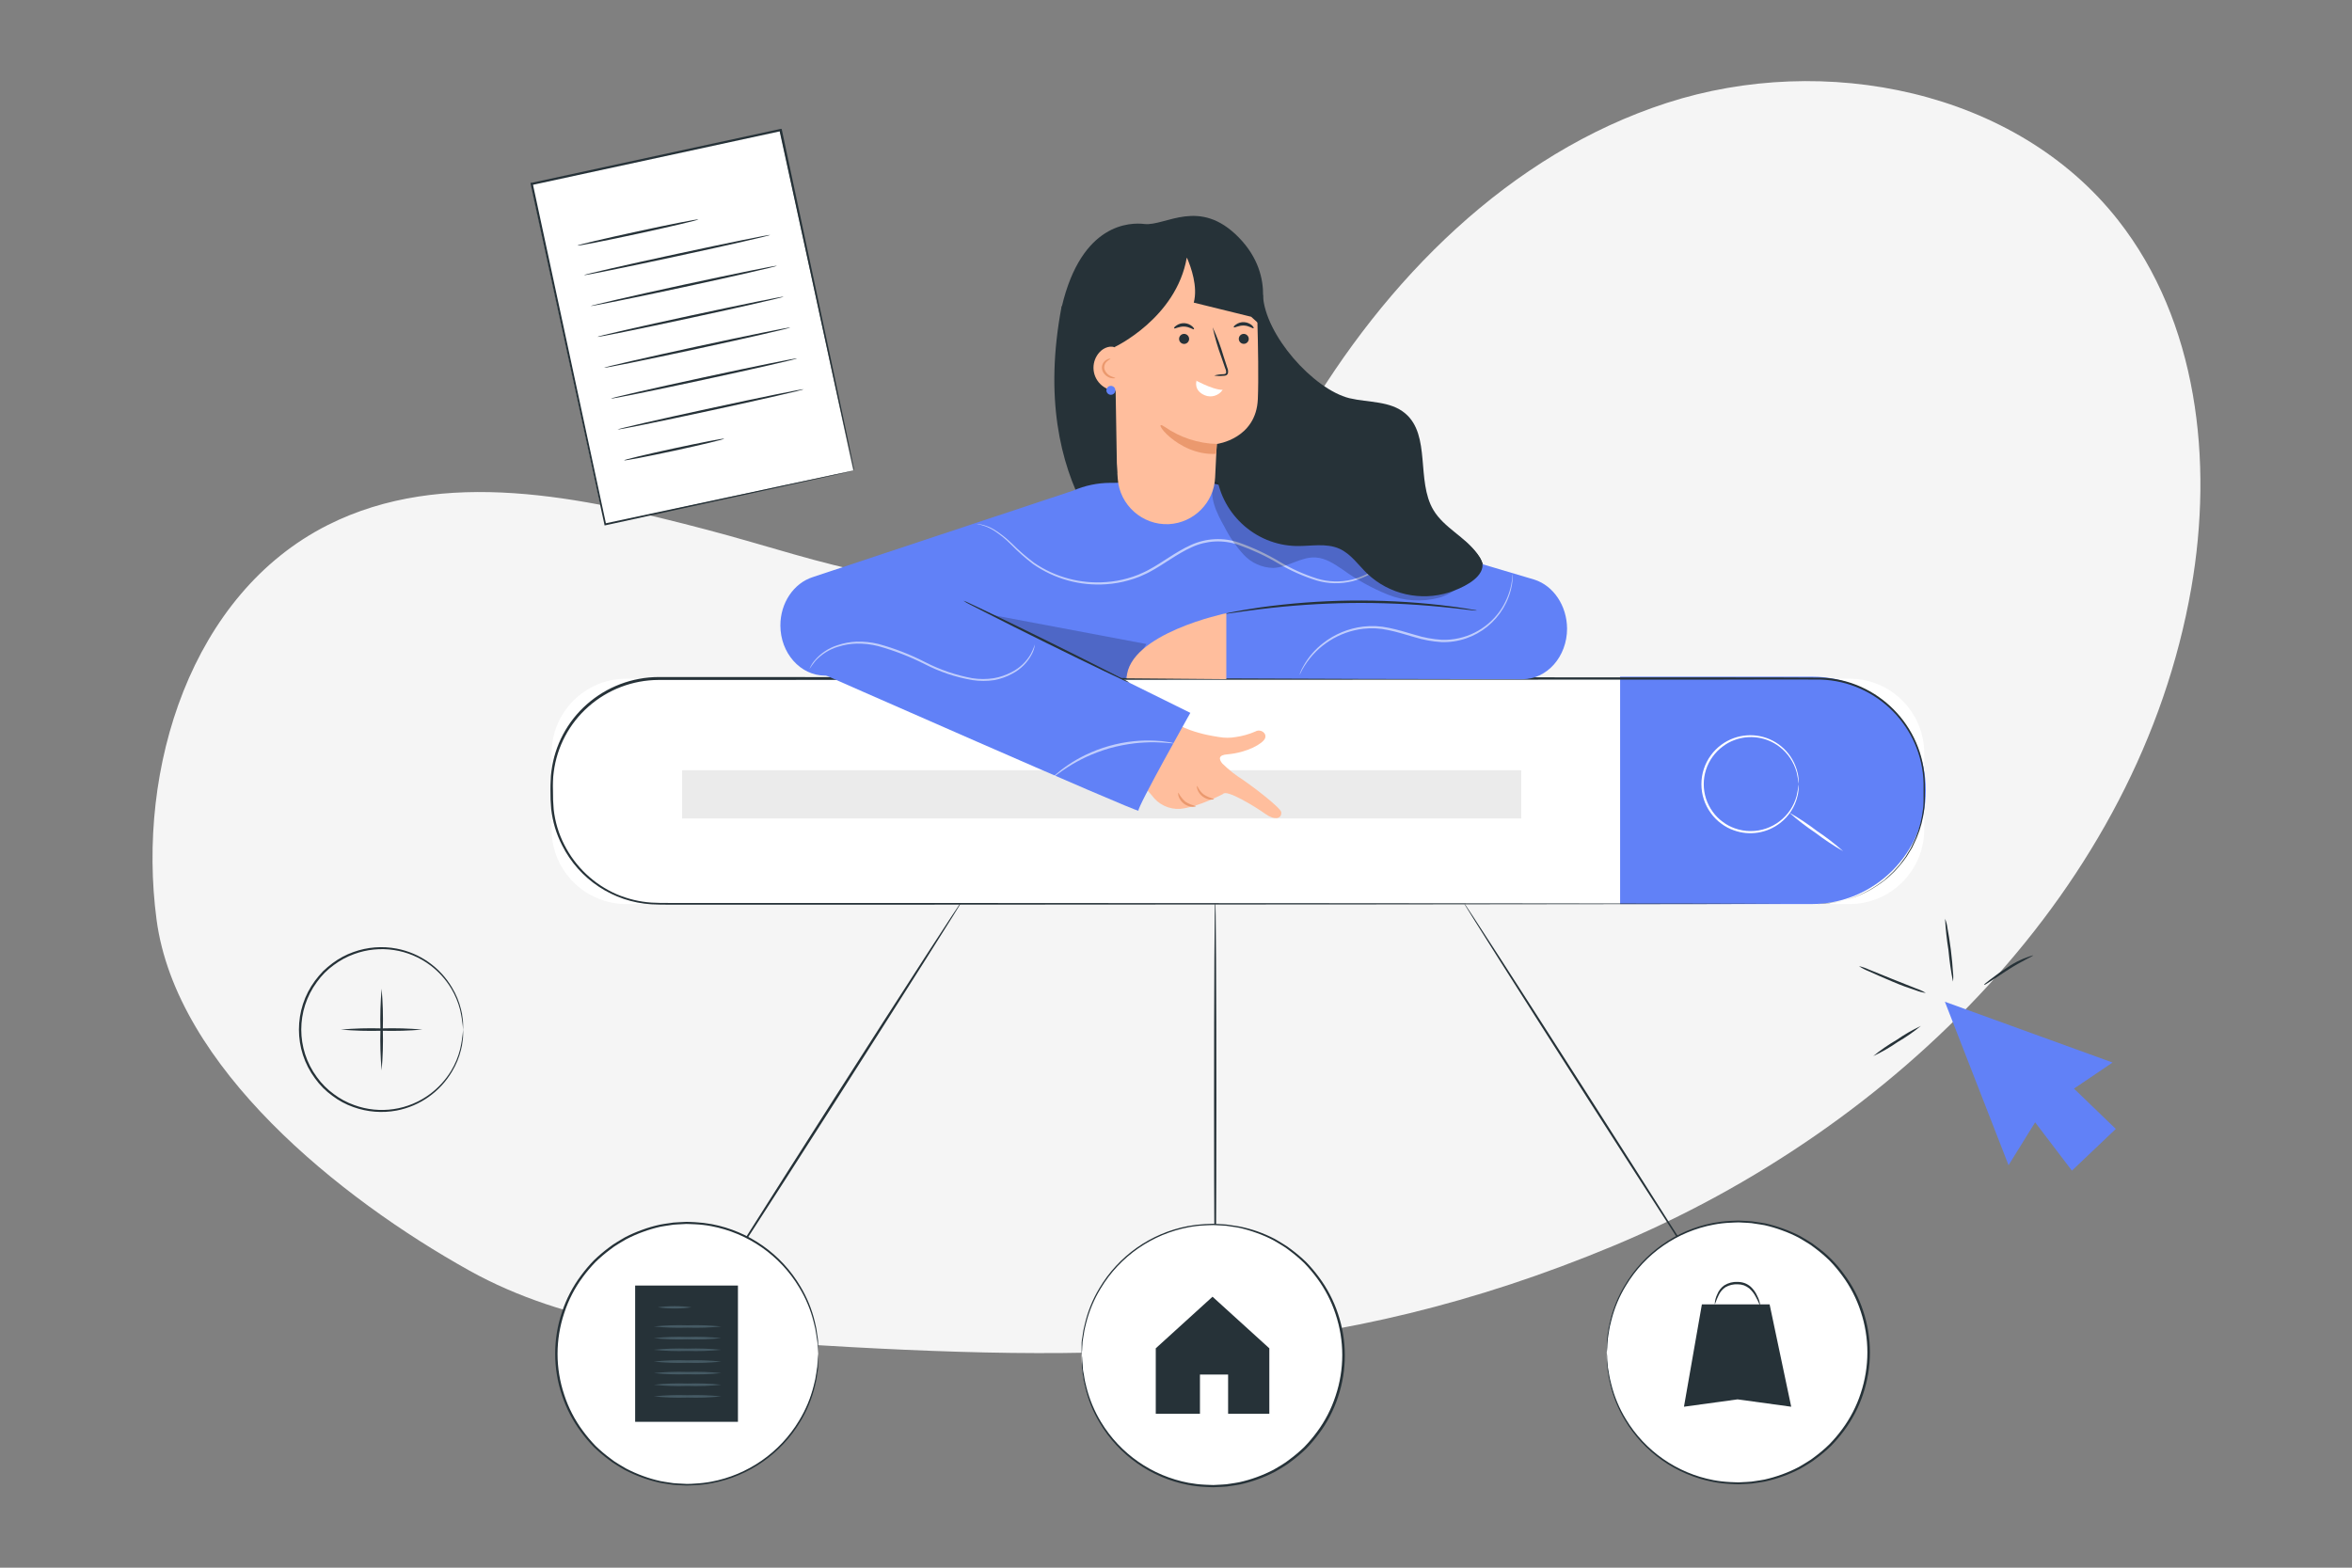 <?xml version="1.0" encoding="UTF-8" standalone="no"?>
<!DOCTYPE svg PUBLIC "-//W3C//DTD SVG 1.1//EN" "http://www.w3.org/Graphics/SVG/1.1/DTD/svg11.dtd">
<svg width="100%" height="100%" viewBox="0 0 750 500" version="1.1" xmlns="http://www.w3.org/2000/svg" xmlns:xlink="http://www.w3.org/1999/xlink" xml:space="preserve" xmlns:serif="http://www.serif.com/" style="fill-rule:evenodd;clip-rule:evenodd;stroke-linejoin:round;stroke-miterlimit:2;">
    <rect x="0" y="0" width="750" height="500" fill="#808080" stroke="none"/>
    <g transform="matrix(1,0,0,1,-22.768,10.338)">
        <g id="freepik--background-simple--inject-15">
            <g>
                <g transform="matrix(1.432,0,0,1.432,-134.014,-134.547)">
                    <path d="M343.33,213C312.05,220.58 294.72,212.05 266.88,204.72C239.04,197.39 208.22,190.72 182.51,203.66C152.06,219 139.85,257.8 144.35,291.6C148.72,324.4 185.07,353.6 213.97,369.71C235.8,381.87 261.53,384.5 286.48,386.04C354.19,390.22 406.13,390.32 468.75,364.22C531.37,338.12 585.82,284.49 597.45,217.65C602.36,189.4 598.85,158.31 581.14,135.77C558.37,106.77 515.69,98.31 480.63,109.67C445.57,121.03 417.87,149.08 399.35,180.94C386.94,202.29 366.91,205.72 343.35,213.01" style="fill:rgb(245,245,245);fill-rule:nonzero;"/>
                </g>
                <g transform="matrix(1.399,-0.302,0.302,1.399,-173.741,-49.682)">
                    <rect x="235.41" y="120.83" width="56.7" height="77.59" style="fill:white;"/>
                </g>
                <g transform="matrix(1.432,0,0,1.432,-134.014,-134.547)">
                    <path d="M299.65,191.56L299.56,191.19C299.5,190.94 299.42,190.58 299.32,190.12C299.1,189.12 298.79,187.78 298.39,185.99C297.6,182.36 296.44,177.09 294.97,170.42C292.06,157.08 287.97,138.16 283.05,115.77L283.33,115.95L227.92,127.95L228.12,127.64C234.22,155.97 239.87,182.2 244.45,203.49L244.2,203.32L284.47,194.74L295.68,192.37L298.68,191.76L299.68,191.56C299.68,191.56 299.36,191.65 298.68,191.8L295.77,192.45L284.63,194.91L244.28,203.74L244.07,203.74L244.07,203.54C239.46,182.25 233.78,156.03 227.64,127.71L227.64,127.45L227.89,127.45L283.31,115.45L283.54,115.45L283.59,115.68C288.39,138.16 292.45,157.15 295.31,170.53C296.72,177.19 297.84,182.45 298.6,186.07C298.98,187.85 299.26,189.23 299.46,190.17L299.67,191.22C299.669,191.334 299.662,191.447 299.65,191.56Z" style="fill:rgb(38,50,56);fill-rule:nonzero;"/>
                </g>
                <g transform="matrix(1.432,0,0,1.432,-134.014,-134.547)">
                    <path d="M265,135.61C265,135.76 259,137.17 251.59,138.78C244.18,140.39 238.1,141.57 238.07,141.43C238.04,141.29 244.07,139.88 251.48,138.27C258.89,136.66 265,135.47 265,135.61Z" style="fill:rgb(38,50,56);fill-rule:nonzero;"/>
                </g>
                <g transform="matrix(1.432,0,0,1.432,-134.014,-134.547)">
                    <path d="M281,139.06C281,139.2 271.76,141.32 260.31,143.79C248.86,146.26 239.53,148.16 239.5,148.02C239.47,147.88 248.74,145.76 260.2,143.29C271.66,140.82 281,138.92 281,139.06Z" style="fill:rgb(38,50,56);fill-rule:nonzero;"/>
                </g>
                <g transform="matrix(1.432,0,0,1.432,-134.014,-134.547)">
                    <path d="M282.51,145.93C282.51,146.07 273.28,148.19 261.82,150.67C250.36,153.15 241.05,155 241,154.9C240.95,154.8 250.23,152.64 261.69,150.16C273.15,147.68 282.48,145.79 282.51,145.93Z" style="fill:rgb(38,50,56);fill-rule:nonzero;"/>
                </g>
                <g transform="matrix(1.432,0,0,1.432,-134.014,-134.547)">
                    <path d="M284,152.81C284,152.95 274.76,155.07 263.31,157.54C251.86,160.01 242.53,161.91 242.5,161.77C242.47,161.63 251.73,159.51 263.2,157.04C274.67,154.57 284,152.67 284,152.81Z" style="fill:rgb(38,50,56);fill-rule:nonzero;"/>
                </g>
                <g transform="matrix(1.432,0,0,1.432,-134.014,-134.547)">
                    <path d="M285.48,159.68C285.48,159.82 276.25,161.94 264.79,164.42C253.33,166.9 244,168.79 244,168.65C244,168.51 253.23,166.39 264.69,163.91C276.15,161.43 285.45,159.54 285.48,159.68Z" style="fill:rgb(38,50,56);fill-rule:nonzero;"/>
                </g>
                <g transform="matrix(1.432,0,0,1.432,-134.014,-134.547)">
                    <path d="M287,166.56C287,166.7 277.76,168.82 266.31,171.29C254.86,173.76 245.53,175.66 245.5,175.52C245.47,175.38 254.73,173.26 266.2,170.78C277.67,168.3 286.94,166.42 287,166.56Z" style="fill:rgb(38,50,56);fill-rule:nonzero;"/>
                </g>
                <g transform="matrix(1.432,0,0,1.432,-134.014,-134.547)">
                    <path d="M288.45,173.43C288.45,173.57 279.22,175.69 267.76,178.17C256.3,180.65 247,182.54 247,182.4C247,182.26 256.23,180.14 267.69,177.66C279.15,175.18 288.42,173.29 288.45,173.43Z" style="fill:rgb(38,50,56);fill-rule:nonzero;"/>
                </g>
                <g transform="matrix(1.432,0,0,1.432,-134.014,-134.547)">
                    <path d="M270.75,184.45C270.75,184.59 265.81,185.79 259.65,187.12C253.49,188.45 248.47,189.41 248.44,189.27C248.41,189.13 253.38,187.94 259.54,186.61C265.7,185.28 270.72,184.31 270.75,184.45Z" style="fill:rgb(38,50,56);fill-rule:nonzero;"/>
                </g>
                <g transform="matrix(1.432,0,0,1.432,-134.014,-134.547)">
                    <path d="M542.57,309.85L556.75,346.26L562.67,336.71L570.86,347.47L580.63,338.18L571.32,329.2L579.91,323.39L542.57,309.85Z" style="fill:rgb(97,129,247);fill-rule:nonzero;"/>
                </g>
                <g transform="matrix(1.432,0,0,1.432,-134.014,-134.547)">
                    <path d="M537.23,315.23C535.608,316.567 533.879,317.768 532.06,318.82C530.335,320.018 528.512,321.068 526.61,321.96C528.236,320.631 529.964,319.434 531.78,318.38C533.507,317.182 535.33,316.128 537.23,315.23Z" style="fill:rgb(38,50,56);fill-rule:nonzero;"/>
                </g>
                <g transform="matrix(1.432,0,0,1.432,-134.014,-134.547)">
                    <path d="M538.33,307.89C537.548,307.786 536.782,307.584 536.05,307.29C534.67,306.85 532.77,306.18 530.72,305.29C528.67,304.4 526.83,303.64 525.52,303.02C524.788,302.731 524.091,302.362 523.44,301.92C524.206,302.09 524.951,302.345 525.66,302.68L530.91,304.81L536.18,306.9C536.93,307.152 537.651,307.484 538.33,307.89Z" style="fill:rgb(38,50,56);fill-rule:nonzero;"/>
                </g>
                <g transform="matrix(1.432,0,0,1.432,-134.014,-134.547)">
                    <path d="M542.61,291.36C542.87,292.001 543.045,292.673 543.13,293.36C543.37,294.61 543.66,296.36 543.9,298.29C544.14,300.22 544.3,301.99 544.37,303.29C544.462,303.98 544.462,304.68 544.37,305.37C543.917,303.055 543.583,300.719 543.37,298.37C542.992,296.049 542.739,293.709 542.61,291.36Z" style="fill:rgb(38,50,56);fill-rule:nonzero;"/>
                </g>
                <g transform="matrix(1.432,0,0,1.432,-134.014,-134.547)">
                    <path d="M562.24,299.51C562.3,299.65 559.68,300.78 556.72,302.68C553.76,304.58 551.42,306.23 551.33,306.1C551.24,305.97 551.82,305.56 552.74,304.85C553.928,303.918 555.163,303.047 556.44,302.24C558.207,301.012 560.168,300.089 562.24,299.51Z" style="fill:rgb(38,50,56);fill-rule:nonzero;"/>
                </g>
                <g transform="matrix(1.432,0,0,1.432,-134.014,-134.547)">
                    <path d="M212.61,316.05C212.498,314.565 212.274,313.091 211.94,311.64C211.513,309.957 210.839,308.346 209.94,306.86C208.748,304.887 207.19,303.159 205.35,301.77C200.49,298.089 194.074,297.13 188.35,299.23C186.726,299.811 185.199,300.634 183.82,301.67C182.358,302.722 181.081,304.01 180.04,305.48C175.412,311.745 175.412,320.355 180.04,326.62C181.084,328.084 182.361,329.368 183.82,330.42C185.197,331.46 186.724,332.283 188.35,332.86C194.074,334.96 200.49,334.001 205.35,330.32C207.187,328.932 208.745,327.208 209.94,325.24C210.839,323.751 211.513,322.136 211.94,320.45C212.273,319.002 212.497,317.531 212.61,316.05C212.723,314.569 212.61,316.15 212.61,316.34L212.61,317.21C212.613,317.679 212.573,318.148 212.49,318.61C212.427,319.248 212.313,319.88 212.15,320.5C211.741,322.221 211.066,323.867 210.15,325.38C207.482,329.91 202.992,333.081 197.83,334.08C194.602,334.688 191.27,334.422 188.18,333.31C186.51,332.727 184.941,331.887 183.53,330.82C182.025,329.742 180.708,328.425 179.63,326.92C174.858,320.478 174.858,311.612 179.63,305.17C180.19,304.424 180.794,303.713 181.44,303.04C182.099,302.407 182.797,301.816 183.53,301.27C184.946,300.211 186.514,299.371 188.18,298.78C191.27,297.666 194.604,297.403 197.83,298.02C202.992,299.01 207.485,302.179 210.15,306.71C211.065,308.224 211.739,309.87 212.15,311.59C212.313,312.21 212.427,312.842 212.49,313.48C212.572,313.945 212.613,314.417 212.61,314.89L212.61,315.75C212.62,316 212.61,316.05 212.61,316.05Z" style="fill:rgb(38,50,56);fill-rule:nonzero;"/>
                </g>
                <g transform="matrix(1.432,0,0,1.432,-134.014,-134.547)">
                    <path d="M194.46,325.16C194.203,322.131 194.116,319.089 194.2,316.05C194.116,313.011 194.203,309.969 194.46,306.94C194.73,309.969 194.82,313.011 194.73,316.05C194.82,319.089 194.73,322.131 194.46,325.16Z" style="fill:rgb(38,50,56);fill-rule:nonzero;"/>
                </g>
                <g transform="matrix(1.432,0,0,1.432,-134.014,-134.547)">
                    <path d="M203.57,316.05C200.544,316.308 197.506,316.394 194.47,316.31C191.431,316.395 188.389,316.308 185.36,316.05C188.389,315.786 191.431,315.699 194.47,315.79C197.506,315.7 200.544,315.786 203.57,316.05Z" style="fill:rgb(38,50,56);fill-rule:nonzero;"/>
                </g>
                <g transform="matrix(1.432,0,0,1.432,-134.014,-134.547)">
                    <path d="M491,374.69C490.88,374.76 478.32,355.34 462.95,331.3C447.58,307.26 435.21,287.7 435.33,287.63C435.45,287.56 448,307 463.34,331C478.68,355 491.07,374.61 491,374.69Z" style="fill:rgb(38,50,56);fill-rule:nonzero;"/>
                </g>
                <g transform="matrix(1.432,0,0,1.432,-134.014,-134.547)">
                    <circle cx="496.41" cy="387.96" r="29.15" style="fill:white;"/>
                </g>
                <g transform="matrix(1.432,0,0,1.432,-134.014,-134.547)">
                    <path d="M467.26,388L467.26,387.53C467.26,387.22 467.26,386.73 467.31,386.14L467.31,385.14C467.31,384.79 467.41,384.36 467.47,383.92C467.589,382.908 467.78,381.905 468.04,380.92C468.693,378.166 469.765,375.528 471.22,373.1C475.488,365.809 482.704,360.705 491,359.11C492.226,358.881 493.465,358.734 494.71,358.67C495.34,358.67 495.98,358.58 496.62,358.59L498.57,358.69C499.241,358.709 499.91,358.779 500.57,358.9C501.22,359 501.89,359.08 502.57,359.21C505.261,359.821 507.865,360.768 510.32,362.03C510.94,362.37 511.54,362.76 512.16,363.12C512.778,363.484 513.37,363.892 513.93,364.34C516.336,366.059 518.438,368.168 520.15,370.58C521.985,373.029 523.407,375.762 524.36,378.67C526.38,384.691 526.38,391.209 524.36,397.23C523.401,400.142 521.98,402.88 520.15,405.34C519.262,406.536 518.297,407.671 517.26,408.74C516.213,409.759 515.097,410.704 513.92,411.57C513.36,412.018 512.768,412.426 512.15,412.79C511.53,413.16 510.93,413.55 510.31,413.88C509.074,414.528 507.794,415.09 506.48,415.56C505.196,416.025 503.883,416.406 502.55,416.7C501.9,416.84 501.23,416.91 500.55,417.02C499.89,417.141 499.221,417.211 498.55,417.23L496.6,417.32C495.96,417.32 495.32,417.27 494.69,417.24C493.441,417.18 492.198,417.033 490.97,416.8C482.714,415.212 475.524,410.154 471.24,402.92C469.788,400.49 468.716,397.853 468.06,395.1C467.801,394.114 467.611,393.112 467.49,392.1C467.43,391.65 467.36,391.25 467.33,390.87C467.3,390.49 467.33,390.16 467.33,389.87C467.33,389.28 467.33,388.82 467.28,388.48C467.23,388.14 467.28,388.01 467.28,388.01C467.28,388.01 467.28,388.17 467.33,388.48C467.38,388.79 467.38,389.27 467.42,389.86L467.49,390.86C467.49,391.23 467.61,391.64 467.67,392.08C467.809,393.093 468.016,394.095 468.29,395.08C468.97,397.802 470.059,400.405 471.52,402.8C475.8,409.913 482.922,414.869 491.08,416.41C492.289,416.632 493.512,416.772 494.74,416.83C495.37,416.83 495.99,416.91 496.63,416.9L498.54,416.8C499.188,416.78 499.833,416.71 500.47,416.59C501.12,416.48 501.77,416.41 502.42,416.27C503.726,415.975 505.012,415.597 506.27,415.14C507.562,414.672 508.822,414.117 510.04,413.48C510.65,413.15 511.24,412.76 511.84,412.4C512.452,412.043 513.036,411.642 513.59,411.2C514.744,410.348 515.837,409.416 516.86,408.41C517.883,407.361 518.832,406.241 519.7,405.06C521.499,402.634 522.894,399.932 523.83,397.06C525.809,391.146 525.809,384.744 523.83,378.83C522.894,375.958 521.499,373.256 519.7,370.83C518.836,369.649 517.89,368.53 516.87,367.48C515.842,366.48 514.749,365.548 513.6,364.69C513.046,364.248 512.462,363.847 511.85,363.49C511.25,363.13 510.66,362.75 510.05,362.41C508.834,361.772 507.574,361.22 506.28,360.76C505.023,360.295 503.737,359.914 502.43,359.62C501.78,359.49 501.13,359.41 500.48,359.31C499.843,359.187 499.198,359.113 498.55,359.09L496.64,358.99C496.01,358.99 495.38,359.05 494.75,359.07C493.525,359.123 492.305,359.263 491.1,359.49C482.932,361.011 475.799,365.972 471.53,373.1C470.067,375.494 468.978,378.097 468.3,380.82C468.024,381.804 467.817,382.807 467.68,383.82C467.62,384.26 467.54,384.66 467.5,385.04C467.46,385.42 467.45,385.75 467.43,386.04C467.43,386.63 467.36,387.04 467.34,387.43C467.32,387.82 467.26,388 467.26,388Z" style="fill:rgb(38,50,56);fill-rule:nonzero;"/>
                </g>
                <g transform="matrix(1.432,0,0,1.432,-134.014,-134.547)">
                    <path d="M488.46,377.25L484.47,400.05L496.41,398.41L508.35,400.05L503.54,377.25L488.46,377.25Z" style="fill:rgb(38,50,56);fill-rule:nonzero;"/>
                </g>
                <g transform="matrix(1.432,0,0,1.432,-134.014,-134.547)">
                    <path d="M501.45,377.55C501.36,377.55 501.12,376.73 500.45,375.55C500.092,374.85 499.607,374.223 499.02,373.7C498.664,373.419 498.27,373.19 497.85,373.02C497.39,372.862 496.907,372.781 496.42,372.78C495.47,372.734 494.526,372.959 493.7,373.43C493.055,373.869 492.54,374.473 492.21,375.18C491.61,376.4 491.41,377.25 491.32,377.23C491.35,376.462 491.541,375.709 491.88,375.02C492.194,374.216 492.736,373.52 493.44,373.02C494.337,372.462 495.385,372.193 496.44,372.25C496.986,372.254 497.527,372.352 498.04,372.54C498.514,372.729 498.954,372.996 499.34,373.33C499.958,373.908 500.451,374.605 500.79,375.38C501.153,376.052 501.378,376.79 501.45,377.55Z" style="fill:rgb(38,50,56);fill-rule:nonzero;"/>
                </g>
                <g transform="matrix(1.432,0,0,1.432,-134.014,-134.547)">
                    <path d="M380.09,376.64C379.94,376.64 379.83,356.57 379.83,331.81C379.83,307.05 379.94,286.98 380.09,286.98C380.24,286.98 380.35,307.04 380.35,331.81C380.35,356.58 380.23,376.64 380.09,376.64Z" style="fill:rgb(38,50,56);fill-rule:nonzero;"/>
                </g>
                <g transform="matrix(1.432,0,0,1.432,-134.014,-134.547)">
                    <circle cx="379.49" cy="388.61" r="29.15" style="fill:white;"/>
                </g>
                <g transform="matrix(1.432,0,0,1.432,-134.014,-134.547)">
                    <path d="M350.34,388.61L350.34,385.75C350.34,385.4 350.45,384.97 350.51,384.53C350.62,383.517 350.811,382.513 351.08,381.53C351.732,378.775 352.804,376.138 354.26,373.71C358.532,366.463 365.727,361.398 373.99,359.82C375.216,359.592 376.455,359.445 377.7,359.38C378.34,359.38 378.98,359.3 379.62,359.3L381.56,359.4C382.231,359.418 382.9,359.488 383.56,359.61C384.22,359.71 384.88,359.79 385.56,359.92C386.896,360.194 388.212,360.554 389.5,361C390.816,361.469 392.099,362.027 393.34,362.67C393.96,363.01 394.56,363.4 395.17,363.76C395.807,364.132 396.418,364.546 397,365C398.171,365.874 399.286,366.819 400.34,367.83C401.374,368.902 402.336,370.041 403.22,371.24C405.048,373.697 406.469,376.432 407.43,379.34C409.456,385.36 409.456,391.88 407.43,397.9C406.477,400.811 405.055,403.547 403.22,406C402.339,407.198 401.377,408.334 400.34,409.4C399.289,410.414 398.173,411.359 397,412.23C396.436,412.678 395.842,413.086 395.22,413.45C394.61,413.82 394.01,414.21 393.39,414.54C392.15,415.186 390.867,415.748 389.55,416.22C388.27,416.685 386.96,417.066 385.63,417.36C384.97,417.5 384.31,417.57 383.63,417.68C382.97,417.802 382.301,417.872 381.63,417.89L379.69,417.98C379.04,417.98 378.41,417.93 377.77,417.9C376.525,417.841 375.285,417.694 374.06,417.46C365.801,415.879 358.608,410.819 354.33,403.58C352.874,401.152 351.802,398.515 351.15,395.76C350.882,394.776 350.691,393.773 350.58,392.76C350.52,392.31 350.45,391.91 350.41,391.53C350.37,391.15 350.41,390.82 350.41,390.53L350.41,388.67C350.435,388.826 350.452,388.983 350.46,389.14C350.46,389.47 350.52,389.93 350.56,390.52C350.56,390.827 350.58,391.16 350.62,391.52C350.62,391.89 350.74,392.3 350.81,392.74C350.945,393.753 351.149,394.755 351.42,395.74C352.108,398.461 353.2,401.063 354.66,403.46C358.939,410.531 366.031,415.457 374.15,417C375.359,417.222 376.582,417.362 377.81,417.42C378.43,417.42 379.06,417.5 379.69,417.49L381.61,417.39C382.258,417.369 382.903,417.299 383.54,417.18C384.18,417.07 384.84,417 385.48,416.86C386.79,416.569 388.08,416.192 389.34,415.73C390.632,415.262 391.892,414.707 393.11,414.07C393.72,413.74 394.3,413.35 394.91,413C395.516,412.636 396.098,412.232 396.65,411.79C397.805,410.939 398.901,410.01 399.93,409.01C400.947,407.954 401.893,406.832 402.76,405.65C404.561,403.225 405.956,400.523 406.89,397.65C408.876,391.737 408.876,385.333 406.89,379.42C405.954,376.548 404.559,373.846 402.76,371.42C401.89,370.243 400.945,369.124 399.93,368.07C398.898,367.07 397.803,366.138 396.65,365.28C396.1,364.838 395.518,364.437 394.91,364.08C394.3,363.72 393.72,363.34 393.11,363.01C391.896,362.364 390.636,361.81 389.34,361.35C388.08,360.885 386.79,360.504 385.48,360.21C384.84,360.08 384.18,360 383.54,359.9C382.904,359.776 382.258,359.706 381.61,359.69L379.7,359.59C379.06,359.59 378.43,359.64 377.81,359.66C376.582,359.713 375.359,359.853 374.15,360.08C365.992,361.621 358.87,366.577 354.59,373.69C353.129,376.086 352.037,378.689 351.35,381.41C351.077,382.395 350.873,383.397 350.74,384.41C350.67,384.85 350.59,385.25 350.55,385.63C350.51,386.01 350.55,386.34 350.49,386.63C350.49,387.22 350.42,387.68 350.39,388.02C350.387,388.218 350.37,388.415 350.34,388.61Z" style="fill:rgb(38,50,56);fill-rule:nonzero;"/>
                </g>
                <g transform="matrix(1.432,0,0,1.432,-134.014,-134.547)">
                    <path d="M379.49,375.55L366.85,387.04L366.85,401.61L376.69,401.61L376.69,392.88L382.96,392.88L382.96,401.61L392.14,401.61L392.14,387.04L379.49,375.55Z" style="fill:rgb(38,50,56);fill-rule:nonzero;"/>
                </g>
                <g transform="matrix(1.432,0,0,1.432,-134.014,-134.547)">
                    <path d="M267.25,375.7C267.13,375.63 279.68,355.78 295.25,331.39C310.82,307 323.6,287.27 323.72,287.39C323.84,287.51 311.29,307.3 295.72,331.71C280.15,356.12 267.37,375.78 267.25,375.7Z" style="fill:rgb(38,50,56);fill-rule:nonzero;"/>
                </g>
                <g transform="matrix(1.432,0,0,1.432,-134.014,-134.547)">
                    <circle cx="262.53" cy="388.24" r="29.15" style="fill:white;"/>
                </g>
                <g transform="matrix(1.432,0,0,1.432,-134.014,-134.547)">
                    <path d="M291.68,388.24C291.655,388.084 291.638,387.927 291.63,387.77C291.63,387.43 291.57,386.97 291.53,386.38C291.53,386.08 291.53,385.74 291.47,385.38C291.41,385.02 291.35,384.6 291.28,384.16C291.152,383.146 290.948,382.143 290.67,381.16C289.988,378.437 288.896,375.834 287.43,373.44C283.15,366.327 276.028,361.371 267.87,359.83C266.661,359.603 265.438,359.463 264.21,359.41C263.59,359.41 262.96,359.33 262.33,359.34L260.41,359.44C259.762,359.456 259.116,359.526 258.48,359.65C257.84,359.75 257.18,359.83 256.54,359.96C255.23,360.254 253.94,360.635 252.68,361.1C251.386,361.563 250.126,362.118 248.91,362.76C248.3,363.09 247.72,363.47 247.11,363.83C246.503,364.19 245.922,364.591 245.37,365.03C244.219,365.89 243.124,366.822 242.09,367.82C241.075,368.874 240.13,369.993 239.26,371.17C237.461,373.596 236.066,376.298 235.13,379.17C233.144,385.083 233.144,391.487 235.13,397.4C236.064,400.273 237.459,402.975 239.26,405.4C240.127,406.582 241.073,407.704 242.09,408.76C243.119,409.76 244.215,410.689 245.37,411.54C245.92,411.985 246.502,412.389 247.11,412.75C247.72,413.1 248.3,413.49 248.91,413.82C250.13,414.454 251.389,415.008 252.68,415.48C253.939,415.946 255.229,416.324 256.54,416.61C257.18,416.75 257.84,416.82 258.48,416.93C259.117,417.049 259.762,417.119 260.41,417.14L262.33,417.24C262.96,417.24 263.59,417.24 264.21,417.17C265.438,417.113 266.661,416.973 267.87,416.75C276.031,415.218 283.157,410.26 287.43,403.14C288.894,400.745 289.986,398.142 290.67,395.42C290.946,394.436 291.15,393.434 291.28,392.42C291.35,391.98 291.43,391.57 291.47,391.2L291.53,390.2C291.53,389.61 291.61,389.2 291.63,388.82C291.638,388.663 291.655,388.506 291.68,388.35C291.705,388.194 291.68,388.51 291.68,388.82L291.68,391.21C291.68,391.56 291.57,392 291.51,392.44C291.398,393.452 291.211,394.455 290.95,395.44C290.294,398.195 289.218,400.833 287.76,403.26C283.462,410.484 276.26,415.521 268,417.08C266.775,417.314 265.535,417.461 264.29,417.52C263.66,417.52 263.02,417.61 262.37,417.6L260.43,417.51C259.759,417.492 259.09,417.422 258.43,417.3C257.77,417.19 257.11,417.12 256.43,416.98C255.1,416.686 253.79,416.305 252.51,415.84C251.193,415.368 249.91,414.806 248.67,414.16C248.05,413.83 247.45,413.44 246.84,413.07C246.218,412.706 245.624,412.298 245.06,411.85C243.887,410.979 242.771,410.034 241.72,409.02C240.683,407.954 239.721,406.818 238.84,405.62C237.012,403.163 235.591,400.428 234.63,397.52C232.604,391.5 232.604,384.98 234.63,378.96C235.591,376.052 237.012,373.317 238.84,370.86C239.727,369.661 240.692,368.522 241.73,367.45C242.778,366.437 243.891,365.491 245.06,364.62C245.626,364.175 246.221,363.767 246.84,363.4C247.46,363.04 248.05,362.65 248.67,362.31C249.911,361.667 251.194,361.109 252.51,360.64C253.789,360.17 255.099,359.789 256.43,359.5C257.09,359.36 257.75,359.28 258.43,359.18C259.09,359.058 259.759,358.988 260.43,358.97L262.37,358.87C263.02,358.87 263.65,358.93 264.29,358.95C265.535,359.014 266.774,359.161 268,359.39C276.263,360.968 283.458,366.033 287.73,373.28C289.188,375.707 290.264,378.345 290.92,381.1C291.181,382.085 291.369,383.087 291.48,384.1C291.54,384.54 291.62,384.95 291.65,385.32C291.68,385.69 291.65,386.04 291.65,386.32L291.65,387.71C291.65,388.05 291.68,388.24 291.68,388.24Z" style="fill:rgb(38,50,56);fill-rule:nonzero;"/>
                </g>
                <g transform="matrix(1.432,0,0,1.432,-134.014,-134.547)">
                    <rect x="250.92" y="373.06" width="22.89" height="30.35" style="fill:rgb(38,50,56);"/>
                </g>
                <g transform="matrix(1.432,0,0,1.432,-134.014,-134.547)">
                    <path d="M263.47,377.91C260.979,378.257 258.451,378.257 255.96,377.91C258.451,377.563 260.979,377.563 263.47,377.91Z" style="fill:rgb(69,90,100);fill-rule:nonzero;"/>
                </g>
                <g transform="matrix(1.432,0,0,1.432,-134.014,-134.547)">
                    <path d="M270.1,382.18C267.602,382.437 265.09,382.524 262.58,382.44C260.074,382.524 257.565,382.437 255.07,382.18C257.565,381.923 260.074,381.836 262.58,381.92C265.09,381.836 267.602,381.923 270.1,382.18Z" style="fill:rgb(69,90,100);fill-rule:nonzero;"/>
                </g>
                <g transform="matrix(1.432,0,0,1.432,-134.014,-134.547)">
                    <path d="M270.1,384.78C267.602,385.037 265.09,385.124 262.58,385.04C260.074,385.124 257.565,385.037 255.07,384.78C257.564,384.51 260.073,384.42 262.58,384.51C265.09,384.42 267.603,384.51 270.1,384.78Z" style="fill:rgb(69,90,100);fill-rule:nonzero;"/>
                </g>
                <g transform="matrix(1.432,0,0,1.432,-134.014,-134.547)">
                    <path d="M270.1,387.37C267.602,387.627 265.09,387.714 262.58,387.63C260.074,387.714 257.565,387.627 255.07,387.37C257.565,387.113 260.074,387.026 262.58,387.11C265.09,387.026 267.602,387.113 270.1,387.37Z" style="fill:rgb(69,90,100);fill-rule:nonzero;"/>
                </g>
                <g transform="matrix(1.432,0,0,1.432,-134.014,-134.547)">
                    <path d="M270.1,390C267.602,390.257 265.09,390.344 262.58,390.26C260.074,390.344 257.565,390.257 255.07,390C257.564,389.73 260.073,389.64 262.58,389.73C265.09,389.64 267.603,389.73 270.1,390Z" style="fill:rgb(69,90,100);fill-rule:nonzero;"/>
                </g>
                <g transform="matrix(1.432,0,0,1.432,-134.014,-134.547)">
                    <path d="M270.1,392.56C267.602,392.817 265.09,392.904 262.58,392.82C260.074,392.904 257.565,392.817 255.07,392.56C257.565,392.303 260.074,392.216 262.58,392.3C265.09,392.216 267.602,392.303 270.1,392.56Z" style="fill:rgb(69,90,100);fill-rule:nonzero;"/>
                </g>
                <g transform="matrix(1.432,0,0,1.432,-134.014,-134.547)">
                    <path d="M270.1,395.15C267.603,395.42 265.09,395.51 262.58,395.42C260.073,395.51 257.564,395.42 255.07,395.15C257.565,394.893 260.074,394.806 262.58,394.89C265.09,394.806 267.602,394.893 270.1,395.15Z" style="fill:rgb(69,90,100);fill-rule:nonzero;"/>
                </g>
                <g transform="matrix(1.432,0,0,1.432,-134.014,-134.547)">
                    <path d="M270.1,397.75C267.602,398.007 265.09,398.094 262.58,398.01C260.074,398.094 257.565,398.007 255.07,397.75C257.565,397.493 260.074,397.406 262.58,397.49C265.09,397.406 267.602,397.493 270.1,397.75Z" style="fill:rgb(69,90,100);fill-rule:nonzero;"/>
                </g>
                <g transform="matrix(1.432,0,0,1.432,-134.014,-134.547)">
                    <path d="M537.97,254.518C537.97,245.346 530.524,237.9 521.352,237.9L248.938,237.9C239.766,237.9 232.32,245.346 232.32,254.518L232.32,271.472C232.32,280.644 239.766,288.09 248.938,288.09L521.352,288.09C530.524,288.09 537.97,280.644 537.97,271.472L537.97,254.518Z" style="fill:white;"/>
                </g>
                <g transform="matrix(1.432,0,0,1.432,-134.014,-134.547)">
                    <path d="M470.25,237.45L470.25,288.09L513,288.09C526.892,288.09 538.325,276.662 538.33,262.77L538.33,262.77C538.33,248.88 526.9,237.45 513.01,237.45C513.007,237.45 513.003,237.45 513,237.45L470.25,237.45Z" style="fill:rgb(97,129,247);fill-rule:nonzero;"/>
                </g>
                <g transform="matrix(1.432,0,0,1.432,-134.014,-134.547)">
                    <path d="M510,261.36C509.905,260.493 509.762,259.631 509.57,258.78C508.951,256.475 507.578,254.443 505.67,253.01C502.83,250.869 499.086,250.318 495.75,251.55C494.797,251.893 493.903,252.383 493.1,253C492.255,253.623 491.51,254.372 490.89,255.22C488.203,258.882 488.203,263.898 490.89,267.56C491.502,268.415 492.248,269.165 493.1,269.78C493.902,270.389 494.792,270.871 495.74,271.21C496.894,271.628 498.113,271.842 499.341,271.842C504.114,271.842 508.324,268.611 509.56,264C509.752,263.146 509.896,262.281 509.99,261.41C510.051,262.297 509.97,263.188 509.75,264.05C509.189,266.435 507.822,268.555 505.88,270.05C502.955,272.319 499.06,272.931 495.58,271.67C494.582,271.325 493.643,270.826 492.8,270.19C491.909,269.544 491.126,268.761 490.48,267.87C487.647,264.035 487.647,258.765 490.48,254.93C491.764,253.185 493.54,251.861 495.58,251.13C497.416,250.474 499.395,250.322 501.31,250.69C505.459,251.489 508.771,254.659 509.75,258.77C509.969,259.615 510.053,260.489 510,261.36Z" style="fill:white;fill-rule:nonzero;"/>
                </g>
                <g transform="matrix(1.432,0,0,1.432,-134.014,-134.547)">
                    <path d="M519.92,276.32C517.778,275.096 515.72,273.729 513.76,272.23C511.703,270.862 509.745,269.352 507.9,267.71C510.045,268.93 512.103,270.297 514.06,271.8C516.117,273.168 518.075,274.678 519.92,276.32Z" style="fill:white;fill-rule:nonzero;"/>
                </g>
                <g transform="matrix(1.432,0,0,1.432,-134.014,-134.547)">
                    <rect x="261.38" y="258.29" width="186.85" height="10.74" style="fill:rgb(235,235,235);"/>
                </g>
                <g transform="matrix(1.432,0,0,1.432,-134.014,-134.547)">
                    <path d="M514.18,288.09C514.18,288.09 514.77,288.09 515.91,287.98C516.619,287.938 517.324,287.847 518.02,287.71C518.99,287.558 519.949,287.341 520.89,287.06C523.522,286.26 525.998,285.016 528.21,283.38L529.21,282.64C529.53,282.36 529.84,282.06 530.16,281.77C530.835,281.166 531.47,280.518 532.06,279.83C532.71,279.15 533.22,278.32 533.84,277.53L534.62,276.24L535.02,275.57L535.36,274.86C536.363,272.866 537.07,270.737 537.46,268.54C537.54,267.96 537.63,267.37 537.72,266.78C537.81,266.19 537.79,265.57 537.82,264.96L537.82,261.18C537.525,248.696 527.391,238.487 514.91,238.1C508.09,238.04 500.85,238.1 493.27,238.1L256.12,238.18C250.373,238.202 244.826,240.314 240.52,244.12C236.259,247.871 233.51,253.05 232.79,258.68C232.693,259.369 232.636,260.064 232.62,260.76C232.62,261.45 232.57,262.15 232.62,262.85C232.603,264.242 232.656,265.634 232.78,267.02C233.085,269.769 233.888,272.439 235.15,274.9C237.633,279.803 241.746,283.694 246.78,285.9C249.257,286.956 251.894,287.589 254.58,287.77C255.91,287.86 257.26,287.85 258.58,287.85L309.34,287.85L415.96,287.91L487.83,287.99L507.38,288.04L514.19,288.04L507.38,288.04L487.83,288.09L415.96,288.17L309.34,288.23L258.57,288.23C257.22,288.23 255.88,288.23 254.51,288.15C246.031,287.617 238.451,282.598 234.65,275C233.361,272.486 232.541,269.758 232.23,266.95C232.099,265.544 232.042,264.132 232.06,262.72C232.06,262.02 232.06,261.32 232.11,260.61C232.121,259.897 232.178,259.186 232.28,258.48C233.011,252.727 235.818,247.433 240.17,243.6C244.587,239.7 250.278,237.541 256.17,237.53L493.32,237.61C500.91,237.61 508.13,237.61 514.97,237.66C527.606,238.064 537.852,248.42 538.12,261.06L538.12,264.86C538.12,265.48 538.05,266.09 538.01,266.69C537.97,267.29 537.83,267.89 537.74,268.47C537.342,270.687 536.621,272.833 535.6,274.84L535.26,275.56L534.85,276.22C534.58,276.67 534.32,277.1 534.05,277.53C533.489,278.327 532.889,279.094 532.25,279.83C531.662,280.526 531.024,281.178 530.34,281.78C530.01,282.08 529.69,282.38 529.34,282.65L528.34,283.4C526.109,285.033 523.612,286.268 520.96,287.05C520.012,287.326 519.047,287.536 518.07,287.68C517.37,287.81 516.661,287.89 515.95,287.92C514.77,288.08 514.18,288.09 514.18,288.09Z" style="fill:rgb(38,50,56);fill-rule:nonzero;"/>
                </g>
                <g transform="matrix(1.432,0,0,1.432,-134.014,-134.547)">
                    <path d="M381.75,256.89C380.84,255.83 380.75,254.89 382.8,254.75C387.31,254.34 390.63,252.37 391.16,251.23C391.69,250.09 390.25,248.98 389.03,249.66C387.629,250.268 386.152,250.685 384.64,250.9C383.425,251.106 382.185,251.106 380.97,250.9C379.92,250.74 378.97,250.56 378.17,250.39C378.17,250.39 373.4,249.39 371.34,247.75L361.24,258.54L365.98,263.89C367.421,265.917 369.818,267.055 372.3,266.89C376.36,266.49 381.83,263.58 381.83,263.58C382.57,262.44 389.11,266.48 391.22,267.99C393.33,269.5 394.88,269.12 394.8,267.67C394.75,266.67 388.41,261.89 386.29,260.44C384.65,259.416 383.128,258.216 381.75,256.86" style="fill:rgb(255,190,157);fill-rule:nonzero;"/>
                </g>
                <g transform="matrix(1.432,0,0,1.432,-134.014,-134.547)">
                    <path d="M375.82,266.26C375.82,266.33 375.53,266.45 375,266.44C373.61,266.351 372.402,265.434 371.94,264.12C371.78,263.63 371.83,263.3 371.89,263.29C372.276,264.049 372.802,264.727 373.44,265.29C374.163,265.765 374.971,266.095 375.82,266.26Z" style="fill:rgb(235,153,110);fill-rule:nonzero;"/>
                </g>
                <g transform="matrix(1.432,0,0,1.432,-134.014,-134.547)">
                    <path d="M379.82,264.69C379.82,264.75 379.53,264.86 379.03,264.83C377.705,264.7 376.569,263.813 376.12,262.56C375.97,262.09 376,261.78 376.06,261.77C376.12,261.76 376.48,262.88 377.57,263.71C378.264,264.152 379.024,264.483 379.82,264.69Z" style="fill:rgb(235,153,110);fill-rule:nonzero;"/>
                </g>
                <g transform="matrix(1.432,0,0,1.432,-134.014,-134.547)">
                    <path d="M390.71,152.43C391.13,161.29 401.94,173.43 409.98,175.43C414.2,176.43 419.06,175.98 422.41,178.82C428.16,183.69 424.8,193.82 428.67,200.32C431.05,204.32 435.78,206.32 438.46,210.11C442.91,216.45 439.92,226.03 433.85,230.75C427.78,235.47 419.68,236.37 412.07,236.17C395.32,235.74 378.17,230.42 366.07,218.55C360.38,212.97 338.13,195.76 345.89,154.95" style="fill:rgb(38,50,56);fill-rule:nonzero;"/>
                </g>
                <g transform="matrix(1.432,0,0,1.432,-134.014,-134.547)">
                    <path d="M451.15,215.83L387.48,196.93C384.513,195.633 381.4,194.696 378.21,194.14L356.71,194.28C353.871,194.29 351.064,194.878 348.46,196.01L290.51,215.26C286.22,216.62 283.26,221.02 283.26,226.03C283.26,232.2 287.71,237.21 293.2,237.21L320,237.21L319.89,237.6L412.97,237.95L448.5,238.02C453.99,238.02 458.44,232.97 458.44,226.73C458.4,221.65 455.44,217.2 451.15,215.83Z" style="fill:rgb(97,129,247);fill-rule:nonzero;"/>
                </g>
                <g transform="matrix(1.432,0,0,1.432,-134.014,-134.547)">
                    <path d="M438.39,222.72C438.197,222.74 438.003,222.74 437.81,222.72L436.17,222.53C434.75,222.35 432.69,222.12 430.17,221.88C423.523,221.239 416.847,220.958 410.17,221.04C403.504,221.138 396.848,221.592 390.23,222.4C387.69,222.71 385.63,222.99 384.23,223.21L382.59,223.44C382.402,223.475 382.211,223.492 382.02,223.49C382.195,223.413 382.38,223.363 382.57,223.34L384.19,223.01C385.6,222.73 387.65,222.39 390.19,222.01C396.819,221.096 403.499,220.591 410.19,220.5C416.871,220.417 423.551,220.751 430.19,221.5C432.74,221.79 434.8,222.08 436.19,222.32L437.82,222.6C438.015,222.613 438.207,222.653 438.39,222.72Z" style="fill:rgb(38,50,56);fill-rule:nonzero;"/>
                </g>
                <g transform="matrix(1.432,0,0,1.432,-134.014,-134.547)">
                    <g opacity="0.6">
                        <path d="M423.45,207.25C423.402,207.329 423.341,207.4 423.27,207.46L422.71,208.05C422.21,208.56 421.47,209.32 420.46,210.24C419.241,211.362 417.948,212.401 416.59,213.35C414.787,214.636 412.774,215.597 410.64,216.19C408.023,216.839 405.279,216.784 402.69,216.03C399.763,215.124 396.951,213.882 394.31,212.33C391.437,210.613 388.398,209.19 385.24,208.08C381.845,206.915 378.128,207.105 374.87,208.61C371.52,210.12 368.67,212.42 365.56,214.08C364.79,214.51 363.97,214.84 363.18,215.2C362.378,215.512 361.56,215.782 360.73,216.01C359.131,216.466 357.489,216.751 355.83,216.86C350.048,217.28 344.294,215.697 339.54,212.38C337.794,211.047 336.15,209.586 334.62,208.01C333.461,206.845 332.184,205.803 330.81,204.9C329.623,204.152 328.296,203.655 326.91,203.44C327.276,203.446 327.641,203.486 328,203.56C329.031,203.78 330.018,204.173 330.92,204.72C332.324,205.608 333.631,206.64 334.82,207.8C336.358,209.344 338.006,210.774 339.75,212.08C344.452,215.301 350.117,216.818 355.8,216.38C357.425,216.269 359.034,215.987 360.6,215.54C361.41,215.312 362.208,215.042 362.99,214.73C363.76,214.38 364.56,214.06 365.31,213.63C368.38,212 371.22,209.69 374.66,208.13C378.034,206.582 381.877,206.389 385.39,207.59C388.578,208.718 391.643,210.165 394.54,211.91C397.144,213.454 399.915,214.695 402.8,215.61C405.318,216.367 407.993,216.443 410.55,215.83C412.651,215.266 414.64,214.346 416.43,213.11C417.791,212.197 419.091,211.194 420.32,210.11C421.32,209.22 422.11,208.49 422.64,208.01L423.23,207.45C423.37,207.3 423.44,207.24 423.45,207.25Z" style="fill:white;fill-rule:nonzero;"/>
                    </g>
                </g>
                <g transform="matrix(1.432,0,0,1.432,-134.014,-134.547)">
                    <g opacity="0.2">
                        <path d="M324.51,222.59L364.76,230.18L360.11,237.75L358.88,237.77L324.51,222.59Z" style="fill-rule:nonzero;"/>
                    </g>
                </g>
                <g transform="matrix(1.432,0,0,1.432,-134.014,-134.547)">
                    <g opacity="0.6">
                        <path d="M446.34,214.64C446.362,214.843 446.362,215.047 446.34,215.25C446.318,215.84 446.258,216.428 446.16,217.01C444.84,224.538 438.109,230.004 430.47,229.75C428.433,229.623 426.419,229.253 424.47,228.65C422.47,228.08 420.52,227.45 418.61,227.07C416.786,226.663 414.906,226.565 413.05,226.78C407.69,227.423 402.895,230.444 400,235L399.48,235.87C399.353,236.123 399.243,236.343 399.15,236.53C399.068,236.721 398.964,236.903 398.84,237.07C398.895,236.872 398.965,236.678 399.05,236.49C399.14,236.29 399.23,236.06 399.34,235.8L399.83,234.9C400.914,233.002 402.361,231.337 404.09,230C406.665,227.975 409.748,226.695 413,226.3C414.908,226.073 416.841,226.164 418.72,226.57C420.67,226.95 422.62,227.57 424.63,228.15C426.55,228.745 428.534,229.111 430.54,229.24C435.65,229.408 440.517,226.997 443.48,222.83C444.704,221.077 445.562,219.093 446,217C446.29,215.49 446.28,214.63 446.34,214.64Z" style="fill:white;fill-rule:nonzero;"/>
                    </g>
                </g>
                <g transform="matrix(1.432,0,0,1.432,-134.014,-134.547)">
                    <path d="M290.56,235.92C290.56,235.92 363.32,268 363,267.29C362.68,266.58 374.55,245.51 374.55,245.51L315.6,216.37L290.56,235.92Z" style="fill:rgb(97,129,247);fill-rule:nonzero;"/>
                </g>
                <g transform="matrix(1.432,0,0,1.432,-134.014,-134.547)">
                    <path d="M324,220.53C324.515,220.702 325.017,220.912 325.5,221.16L329.5,223.05C332.88,224.66 337.5,226.92 342.63,229.45C347.76,231.98 352.36,234.29 355.69,235.99L359.62,237.99C360.112,238.22 360.583,238.491 361.03,238.8C360.512,238.639 360.01,238.431 359.53,238.18L355.53,236.29C352.16,234.68 347.53,232.42 342.4,229.89C337.27,227.36 332.67,225.05 329.34,223.35L325.41,221.35C324.92,221.113 324.448,220.839 324,220.53Z" style="fill:rgb(38,50,56);fill-rule:nonzero;"/>
                </g>
                <g transform="matrix(1.432,0,0,1.432,-134.014,-134.547)">
                    <g opacity="0.6">
                        <path d="M339.94,230.27C339.846,231.025 339.616,231.757 339.26,232.43C338.294,234.288 336.778,235.804 334.92,236.77C333.671,237.459 332.321,237.945 330.92,238.21C329.29,238.461 327.63,238.461 326,238.21C322.303,237.57 318.725,236.369 315.39,234.65C312.069,232.968 308.588,231.622 305,230.63C303.444,230.239 301.844,230.054 300.24,230.08C298.841,230.118 297.453,230.353 296.12,230.78C294.169,231.358 292.412,232.458 291.04,233.96C290.572,234.536 290.135,235.137 289.73,235.76C290.004,235.055 290.396,234.403 290.89,233.83C292.239,232.233 294.015,231.054 296.01,230.43C297.369,229.969 298.787,229.707 300.22,229.65C301.866,229.602 303.511,229.777 305.11,230.17C308.719,231.156 312.214,232.517 315.54,234.23C318.833,235.924 322.357,237.124 326,237.79C327.584,238.035 329.196,238.035 330.78,237.79C332.155,237.552 333.485,237.1 334.72,236.45C336.537,235.542 338.045,234.115 339.05,232.35C339.393,231.678 339.691,230.983 339.94,230.27Z" style="fill:white;fill-rule:nonzero;"/>
                    </g>
                </g>
                <g transform="matrix(1.432,0,0,1.432,-134.014,-134.547)">
                    <g opacity="0.6">
                        <path d="M370.83,252.28C370.83,252.37 369.22,252.11 366.62,252.06C365.1,252.045 363.58,252.125 362.07,252.3C360.223,252.525 358.394,252.886 356.6,253.38C354.815,253.9 353.071,254.548 351.38,255.32C350.003,255.967 348.667,256.699 347.38,257.51C345.19,258.91 343.97,259.98 343.91,259.9C344.145,259.6 344.417,259.331 344.72,259.1C345.499,258.418 346.32,257.786 347.18,257.21C348.453,256.336 349.79,255.561 351.18,254.89C354.581,253.245 358.242,252.206 362,251.82C363.535,251.665 365.079,251.625 366.62,251.7C367.656,251.735 368.689,251.842 369.71,252.02C370.093,252.056 370.47,252.143 370.83,252.28Z" style="fill:white;fill-rule:nonzero;"/>
                    </g>
                </g>
                <g transform="matrix(1.432,0,0,1.432,-134.014,-134.547)">
                    <g opacity="0.2">
                        <path d="M379.8,194C378.6,197.36 380.4,201 382.16,204.1C383.281,206.326 384.701,208.388 386.38,210.23C388.08,212.091 390.47,213.176 392.99,213.23C396.26,213.12 399.18,210.71 402.45,210.9C404.67,211.03 406.61,212.34 408.45,213.58C411.571,215.845 414.956,217.722 418.53,219.17C422.136,220.613 426.112,220.862 429.87,219.88C433.655,218.832 436.633,215.884 437.72,212.11" style="fill-rule:nonzero;"/>
                    </g>
                </g>
                <g transform="matrix(1.432,0,0,1.432,-134.014,-134.547)">
                    <path d="M380.07,193.08C380.24,189.16 380.45,185.62 380.45,185.62C380.45,185.62 389.21,184.51 389.58,175.62C389.95,166.73 389.07,146.11 389.07,146.11L373,138.33L355.67,152.33L358.38,193.33C358.774,199.206 363.867,203.753 369.75,203.48C375.331,203.202 379.835,198.663 380.07,193.08Z" style="fill:rgb(255,190,157);fill-rule:nonzero;"/>
                </g>
                <g transform="matrix(1.432,0,0,1.432,-134.014,-134.547)">
                    <path d="M387.56,162.22C387.554,162.825 387.055,163.32 386.45,163.32C385.841,163.32 385.34,162.819 385.34,162.21C385.34,161.608 385.829,161.111 386.43,161.1C387.046,161.1 387.555,161.604 387.56,162.22Z" style="fill:rgb(38,50,56);fill-rule:nonzero;"/>
                </g>
                <g transform="matrix(1.432,0,0,1.432,-134.014,-134.547)">
                    <path d="M388.64,159.84C388.5,159.99 387.64,159.28 386.47,159.24C385.3,159.2 384.38,159.8 384.25,159.64C384.12,159.48 384.33,159.29 384.72,159.01C385.238,158.642 385.865,158.459 386.5,158.49C387.133,158.525 387.739,158.76 388.23,159.16C388.59,159.48 388.71,159.77 388.64,159.84Z" style="fill:rgb(38,50,56);fill-rule:nonzero;"/>
                </g>
                <g transform="matrix(1.432,0,0,1.432,-134.014,-134.547)">
                    <path d="M374.28,162.22C374.28,162.834 373.774,163.34 373.16,163.34C372.546,163.34 372.04,162.834 372.04,162.22C372.04,161.613 372.533,161.111 373.14,161.1C373.143,161.1 373.147,161.1 373.15,161.1C373.766,161.1 374.275,161.604 374.28,162.22Z" style="fill:rgb(38,50,56);fill-rule:nonzero;"/>
                </g>
                <g transform="matrix(1.432,0,0,1.432,-134.014,-134.547)">
                    <path d="M375.36,160.07C375.22,160.22 374.36,159.51 373.18,159.47C372,159.43 371.09,160.03 370.97,159.87C370.85,159.71 371.05,159.52 371.44,159.24C371.955,158.874 372.579,158.691 373.21,158.72C373.846,158.748 374.455,158.988 374.94,159.4C375.31,159.71 375.43,160 375.36,160.07Z" style="fill:rgb(38,50,56);fill-rule:nonzero;"/>
                </g>
                <g transform="matrix(1.432,0,0,1.432,-134.014,-134.547)">
                    <path d="M379.86,170.38C380.511,170.194 381.183,170.093 381.86,170.08C382.16,170.08 382.46,170.01 382.51,169.79C382.547,169.445 382.48,169.097 382.32,168.79C382.05,167.98 381.76,167.14 381.45,166.25C380.645,164.094 380,161.881 379.52,159.63C380.489,161.716 381.298,163.872 381.94,166.08C382.23,166.97 382.51,167.82 382.77,168.63C382.959,169.032 383.008,169.486 382.91,169.92C382.822,170.145 382.633,170.315 382.4,170.38C382.23,170.422 382.055,170.442 381.88,170.44C381.207,170.511 380.528,170.491 379.86,170.38Z" style="fill:rgb(38,50,56);fill-rule:nonzero;"/>
                </g>
                <g transform="matrix(1.432,0,0,1.432,-134.014,-134.547)">
                    <path d="M375.92,171.61C374.7,170.81 379.31,173.61 381.75,173.56C380.894,174.849 379.236,175.365 377.8,174.79C375.22,173.72 375.92,171.61 375.92,171.61Z" style="fill:white;fill-rule:nonzero;"/>
                </g>
                <g transform="matrix(1.432,0,0,1.432,-134.014,-134.547)">
                    <path d="M380.45,185.62C376.3,185.506 372.272,184.185 368.86,181.82C365.448,179.455 371.59,188.33 380.3,187.82L380.45,185.62Z" style="fill:rgb(235,153,110);fill-rule:nonzero;"/>
                </g>
                <g transform="matrix(1.432,0,0,1.432,-134.014,-134.547)">
                    <path d="M346.22,161.1C346.22,168.83 344.17,189.28 358.22,192.1L357.75,164C357.75,164 371.4,157.56 373.75,144.15L373.83,144.23C374.7,146.23 376.26,150.6 375.31,154.14L388.1,157.29L389.57,158.63C389.57,158.63 394.12,148.63 385.34,139.63C376.56,130.63 369.05,137.14 364.34,136.63C361.21,136.25 350.34,136.32 345.93,155.02L346.22,161.1Z" style="fill:rgb(38,50,56);fill-rule:nonzero;"/>
                </g>
                <g transform="matrix(1.432,0,0,1.432,-134.014,-134.547)">
                    <path d="M358.1,164.27C356.91,163.53 355.28,164.14 354.34,165.17C353.467,166.117 352.981,167.359 352.981,168.648C352.981,171.462 355.297,173.778 358.111,173.778C358.563,173.778 359.014,173.718 359.45,173.6" style="fill:rgb(255,190,157);fill-rule:nonzero;"/>
                </g>
                <g transform="matrix(1.432,0,0,1.432,-134.014,-134.547)">
                    <path d="M357.83,170.93C357.83,170.99 357.43,171.06 356.83,170.93C355.974,170.715 355.275,170.094 354.96,169.27C354.795,168.793 354.817,168.272 355.02,167.81C355.185,167.448 355.449,167.14 355.78,166.92C356.34,166.56 356.78,166.59 356.78,166.65C356.78,166.71 356.43,166.84 356.01,167.22C355.46,167.674 355.245,168.423 355.47,169.1C355.743,169.78 356.287,170.316 356.97,170.58C357.46,170.78 357.83,170.85 357.83,170.93Z" style="fill:rgb(235,153,110);fill-rule:nonzero;"/>
                </g>
                <g transform="matrix(1.432,0,0,1.432,-134.014,-134.547)">
                    <path d="M356.66,172.69C356.194,172.783 355.855,173.196 355.855,173.671C355.855,174.219 356.306,174.671 356.855,174.671C357.404,174.671 357.855,174.219 357.855,173.671C357.855,173.196 357.516,172.783 357.05,172.69" style="fill:rgb(97,129,247);fill-rule:nonzero;"/>
                </g>
                <g transform="matrix(1.432,0,0,1.432,-134.014,-134.547)">
                    <path d="M382.56,238L382.56,223.31C382.56,223.31 360.75,227.83 360.35,237.82L382.56,238Z" style="fill:rgb(255,190,157);fill-rule:nonzero;"/>
                </g>
                <g transform="matrix(1.432,0,0,1.432,-134.014,-134.547)">
                    <path d="M380.29,191.53C381.045,200.855 388.836,208.176 398.19,208.35C401.41,208.4 404.8,207.64 407.74,208.95C410.3,210.1 411.95,212.57 413.96,214.52C418.838,219.121 425.856,220.71 432.24,218.66C434.89,217.77 439.08,215.87 439.57,213.13C439.95,211.04 437.39,208.96 435.89,207.47C434.306,206.051 432.489,204.914 430.52,204.11C414.98,196.81 398.31,191.51 381.17,190.6" style="fill:rgb(38,50,56);fill-rule:nonzero;"/>
                </g>
            </g>
        </g>
    </g>
    <g id="freepik--Document--inject-15">
    </g>
    <g id="freepik--Pointer--inject-15">
    </g>
    <g id="freepik--Plus--inject-15">
    </g>
    <g id="freepik--search-engine--inject-15">
    </g>
    <g id="freepik--Character--inject-15">
    </g>
</svg>
